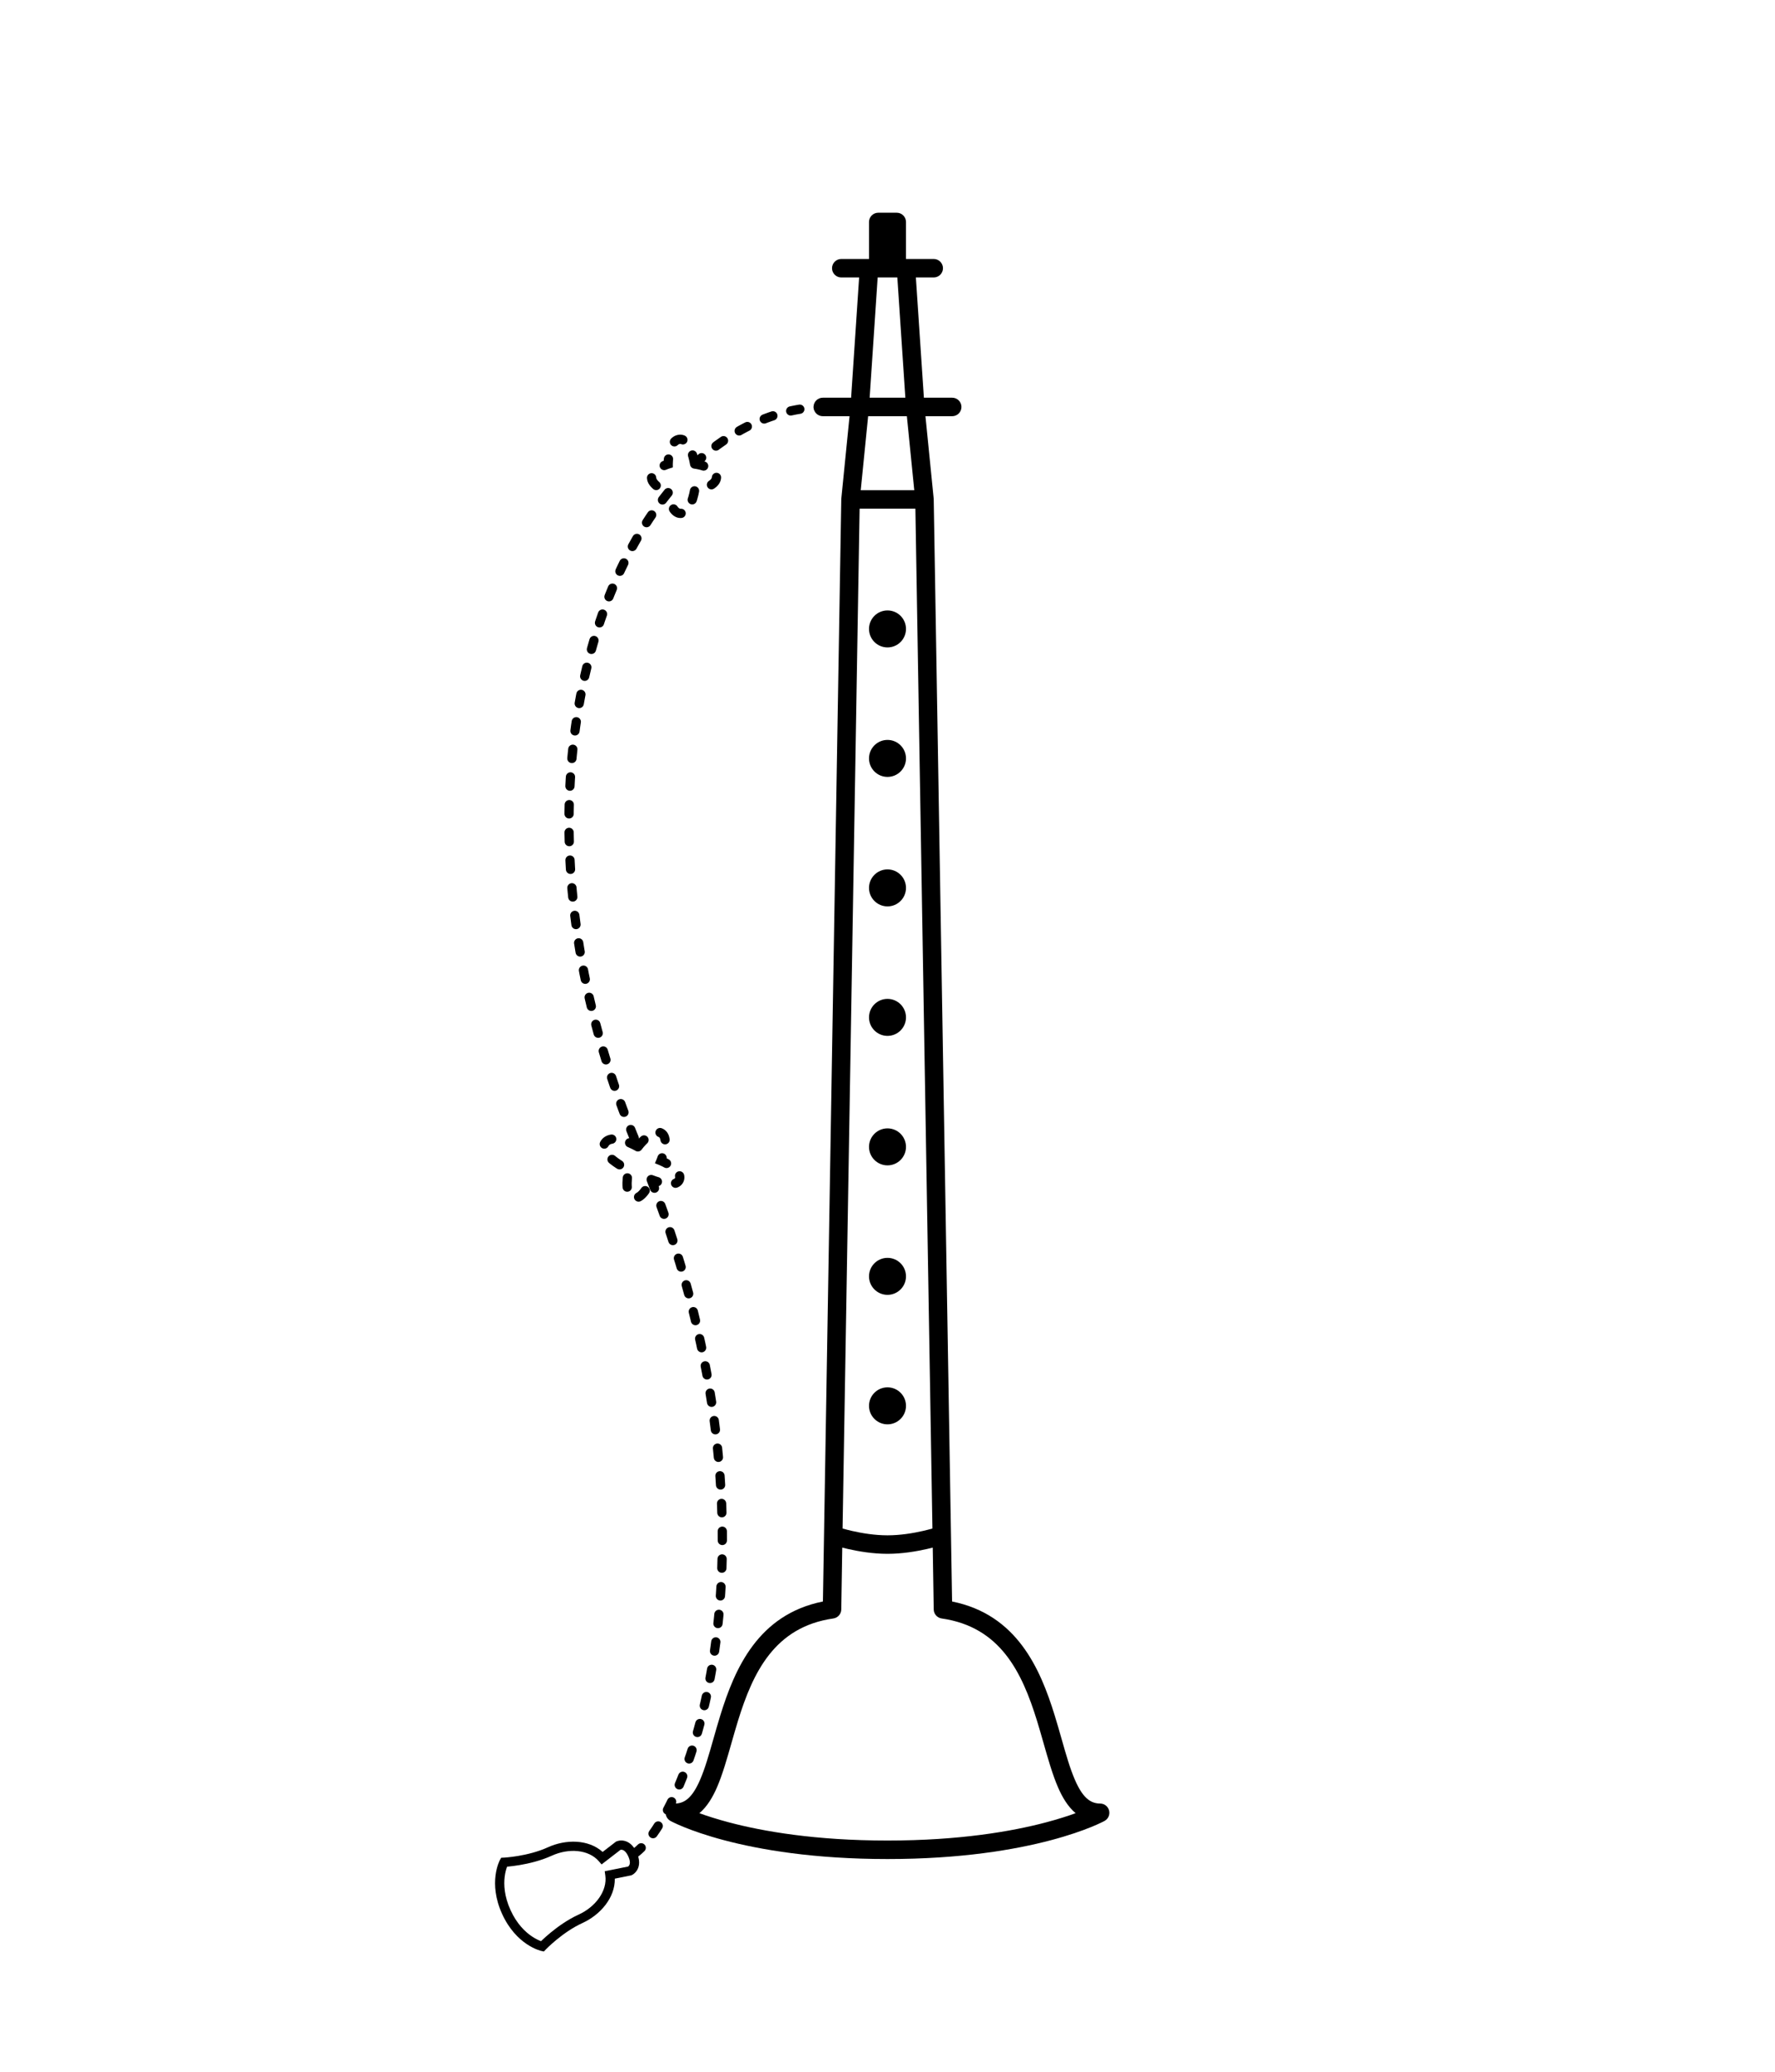<svg width="192" height="224" viewBox="0 0 192 224" fill="none" xmlns="http://www.w3.org/2000/svg">
<path fill-rule="evenodd" clip-rule="evenodd" d="M94 24C94 23.448 94.448 23 95 23H97C97.552 23 98 23.448 98 24V28H101C101.552 28 102 28.448 102 29C102 29.552 101.552 30 101 30H99.069L99.936 43H103C103.552 43 104 43.448 104 44C104 44.552 103.552 45 103 45H100.105L100.995 53.901C100.998 53.928 100.999 53.956 101 53.983L102.987 173.155C109.981 174.559 112.508 180.374 114.08 185.454C114.362 186.364 114.61 187.237 114.846 188.066C115.32 189.731 115.742 191.216 116.277 192.445C117.069 194.27 117.886 195 119 195C119.456 195 119.854 195.309 119.968 195.75C120.082 196.192 119.883 196.655 119.484 196.875L119 196C119.484 196.875 119.484 196.875 119.484 196.875L119.482 196.876L119.472 196.882L119.45 196.894C119.431 196.903 119.406 196.917 119.373 196.934C119.307 196.968 119.213 197.015 119.09 197.074C118.843 197.192 118.48 197.356 117.999 197.552C117.036 197.942 115.598 198.456 113.667 198.967C109.803 199.989 103.967 201 96 201C88.033 201 82.197 199.989 78.333 198.967C76.402 198.456 74.964 197.942 74.001 197.552C73.52 197.356 73.157 197.192 72.91 197.074C72.787 197.015 72.693 196.968 72.627 196.934C72.594 196.917 72.569 196.903 72.55 196.894L72.528 196.882L72.518 196.876L72.517 196.876C72.517 196.875 72.516 196.875 73 196L72.517 196.876C72.118 196.655 71.918 196.192 72.032 195.75C72.146 195.309 72.544 195 73 195C74.114 195 74.931 194.27 75.723 192.445C76.258 191.216 76.68 189.731 77.154 188.066C77.39 187.237 77.638 186.364 77.92 185.454C79.492 180.374 82.019 174.559 89.013 173.155L91 53.983C91.001 53.956 91.002 53.928 91.005 53.901L91.895 45H89C88.448 45 88 44.552 88 44C88 43.448 88.448 43 89 43H92.064L92.931 30H91C90.448 30 90 29.552 90 29C90 28.448 90.448 28 91 28H94V24ZM94.936 30L94.069 43H97.931L97.064 30H94.936ZM98.095 45H93.905L93.105 53H98.895L98.095 45ZM99.017 55H92.983L91.14 165.265C91.415 165.342 91.762 165.434 92.162 165.525C93.214 165.766 94.602 166 96 166C97.398 166 98.786 165.766 99.838 165.525C100.238 165.434 100.585 165.342 100.86 165.265L99.017 55ZM100.893 167.327C100.706 167.375 100.502 167.425 100.284 167.475C99.15 167.734 97.602 168 96 168C94.398 168 92.85 167.734 91.716 167.475C91.498 167.425 91.294 167.375 91.107 167.327L91 174.016C90.992 174.508 90.628 174.92 90.141 174.99C83.781 175.899 81.446 180.826 79.83 186.046C79.586 186.835 79.356 187.643 79.128 188.442C78.63 190.189 78.145 191.89 77.558 193.242C77.088 194.324 76.487 195.34 75.652 196.043C76.475 196.342 77.537 196.687 78.845 197.033C82.54 198.011 88.204 199 96 199C103.796 199 109.46 198.011 113.155 197.033C114.463 196.687 115.525 196.342 116.348 196.043C115.513 195.34 114.912 194.324 114.442 193.242C113.855 191.89 113.37 190.189 112.872 188.442C112.644 187.643 112.414 186.835 112.17 186.046C110.554 180.826 108.219 175.899 101.859 174.99C101.372 174.92 101.008 174.508 101 174.016L100.893 167.327Z" fill="black"/>
<circle cx="96" cy="152" r="2" fill="black"/>
<circle cx="96" cy="138" r="2" fill="black"/>
<circle cx="96" cy="124" r="2" fill="black"/>
<circle cx="96" cy="110" r="2" fill="black"/>
<circle cx="96" cy="96" r="2" fill="black"/>
<circle cx="96" cy="82" r="2" fill="black"/>
<circle cx="96" cy="68" r="2" fill="black"/>
<path d="M89.5 44C84.246 44 79.333 46.225 75.138 50.17M75.138 50.17C75.138 50.17 74.717 47.373 73.5 47.5C72.272 47.628 72.276 50.17 72.276 50.17C72.276 50.17 70.706 50.651 70.5 51.5C70.27 52.45 72.276 53.265 72.276 53.265M75.138 50.17C75.138 50.17 77.419 50.444 77.5 51.5C77.594 52.731 75.138 53 75.138 53C75.138 53 74.721 55.687 73.5 55.5C72.516 55.349 72.276 53.265 72.276 53.265M72.276 53.265C60.968 67.228 56.672 95.118 69 124M69 124C69 124 70.495 121.964 71.5 122.5C72.534 123.051 71.5 125.5 71.5 125.5C71.5 125.5 73.82 126.443 73.5 127.5C73.154 128.644 70.44 127.534 70.44 127.534M69 124C69 124 66.421 122.471 65.5 123.5C64.395 124.735 68 126.5 68 126.5C68 126.5 67.377 129.166 68.5 129.5C69.534 129.808 70.44 127.534 70.44 127.534M70.44 127.534C85.747 166.952 74.5 196.5 68.5 200.5" stroke="black" stroke-miterlimit="1.888" stroke-linecap="round" stroke-dasharray="1 2"/>
<path fill-rule="evenodd" clip-rule="evenodd" d="M67.119 200.004L65.074 201.582L64.764 201.227C63.666 199.968 61.526 199.799 59.685 200.639C58.492 201.183 57.204 201.483 56.225 201.649C55.734 201.732 55.315 201.781 55.017 201.81C54.956 201.816 54.9 201.822 54.85 201.826C54.84 201.851 54.831 201.878 54.821 201.907C54.741 202.133 54.646 202.472 54.592 202.906C54.485 203.77 54.539 205.02 55.223 206.521C55.907 208.021 56.816 208.882 57.538 209.367C57.901 209.61 58.22 209.761 58.443 209.849C58.471 209.861 58.498 209.871 58.523 209.88C58.559 209.845 58.6 209.806 58.645 209.764C58.861 209.559 59.174 209.275 59.559 208.958C60.325 208.327 61.397 207.552 62.589 207.008C64.43 206.168 65.706 204.442 65.476 202.787L65.411 202.321L67.944 201.811C67.945 201.81 67.947 201.808 67.949 201.807C67.985 201.778 68.03 201.733 68.067 201.666C68.125 201.558 68.221 201.283 67.961 200.712C67.7 200.14 67.429 200.032 67.309 200.006C67.235 199.99 67.171 199.994 67.126 200.002C67.124 200.003 67.122 200.003 67.119 200.004ZM68.128 202.284C68.336 202.739 68.336 202.739 68.336 202.738L68.339 202.737L68.342 202.736L68.349 202.732C68.355 202.73 68.361 202.726 68.368 202.723C68.383 202.715 68.4 202.706 68.421 202.693C68.462 202.669 68.514 202.635 68.572 202.589C68.688 202.496 68.831 202.353 68.944 202.145C69.185 201.704 69.233 201.09 68.871 200.297C68.509 199.503 68.014 199.136 67.523 199.029C67.292 198.978 67.09 198.992 66.944 199.019C66.871 199.033 66.811 199.05 66.766 199.065C66.743 199.072 66.724 199.079 66.709 199.085C66.702 199.088 66.695 199.091 66.69 199.093L66.682 199.097L66.679 199.098L66.677 199.099C66.677 199.099 66.676 199.099 66.883 199.554L66.676 199.099L66.624 199.123L65.186 200.232C63.644 198.846 61.19 198.854 59.27 199.729C58.188 200.223 56.993 200.505 56.059 200.663C55.594 200.741 55.198 200.788 54.92 200.815C54.781 200.829 54.672 200.837 54.598 200.843C54.561 200.845 54.533 200.847 54.514 200.848L54.494 200.849L54.49 200.849L54.209 200.863L54.074 201.109L54.513 201.349C54.074 201.109 54.074 201.109 54.074 201.109L54.074 201.111L54.073 201.112L54.071 201.115L54.066 201.124C54.063 201.131 54.058 201.14 54.053 201.151C54.041 201.173 54.026 201.204 54.009 201.244C53.973 201.322 53.927 201.434 53.877 201.576C53.777 201.861 53.663 202.27 53.6 202.783C53.472 203.813 53.545 205.252 54.313 206.936C55.081 208.62 56.119 209.619 56.981 210.197C57.41 210.485 57.793 210.668 58.074 210.779C58.214 210.835 58.329 210.873 58.411 210.897C58.452 210.91 58.486 210.919 58.51 210.925C58.522 210.928 58.532 210.93 58.54 210.932L58.549 210.935L58.553 210.935L58.554 210.936C58.554 210.936 58.555 210.936 58.662 210.447L58.555 210.936L58.83 210.996L59.024 210.793L59.027 210.789L59.041 210.775C59.054 210.762 59.074 210.742 59.1 210.715C59.153 210.663 59.231 210.586 59.332 210.49C59.535 210.298 59.83 210.03 60.194 209.73C60.926 209.128 61.922 208.411 63.004 207.918C64.924 207.042 66.539 205.194 66.503 203.121L68.283 202.763L68.336 202.738L68.128 202.284Z" fill="black"/>
</svg>
